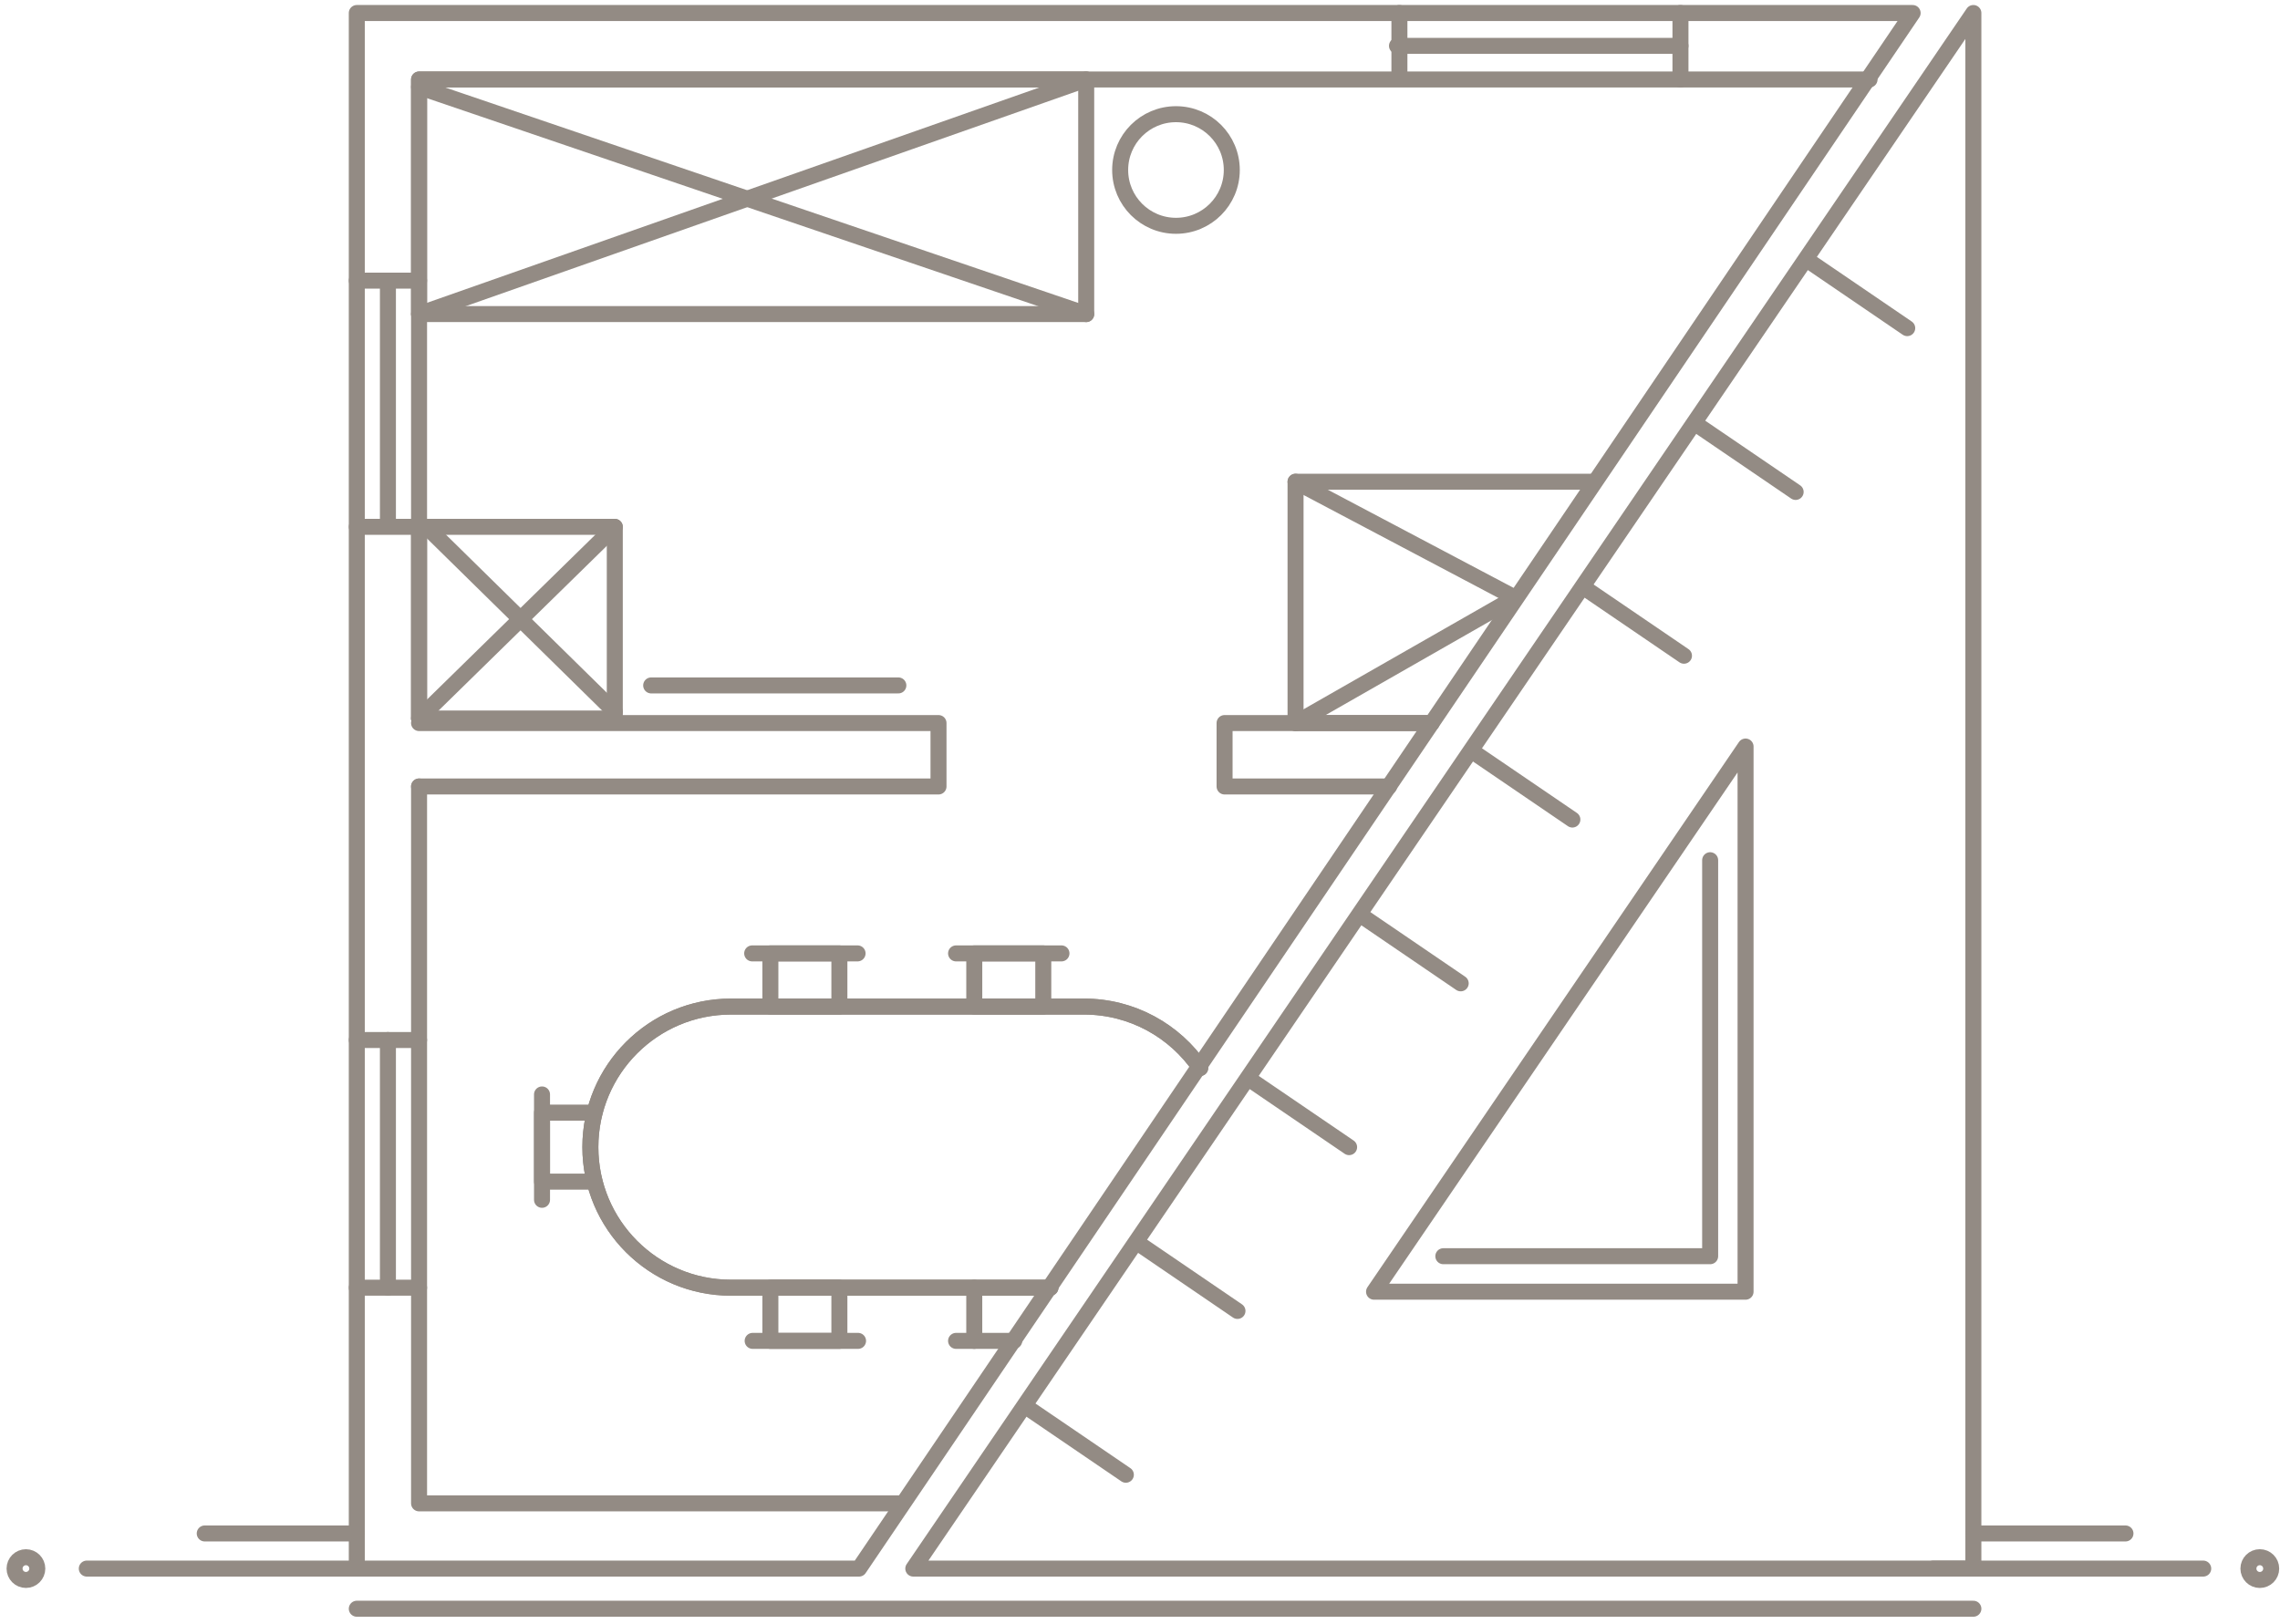 <?xml version="1.0" encoding="utf-8"?>
<!-- Generator: Adobe Illustrator 15.0.2, SVG Export Plug-In  -->
<!DOCTYPE svg PUBLIC "-//W3C//DTD SVG 1.1//EN" "http://www.w3.org/Graphics/SVG/1.1/DTD/svg11.dtd">
<svg version="1.1"
	 xmlns="http://www.w3.org/2000/svg" xmlns:xlink="http://www.w3.org/1999/xlink" xmlns:a="http://ns.adobe.com/AdobeSVGViewerExtensions/3.0/"
	 x="0px" y="0px" width="285px" height="203px" viewBox="-0.821 -0.626 285 203" enable-background="new -0.821 -0.626 285 203"
	 xml:space="preserve">
<defs>
</defs>
<circle fill="none" stroke="#938B84" stroke-width="2" stroke-linecap="round" stroke-linejoin="round" stroke-miterlimit="10" cx="281.655" cy="195.48" r="1.424"/>
<circle fill="none" stroke="#938B84" stroke-width="2" stroke-linecap="round" stroke-linejoin="round" stroke-miterlimit="10" cx="2.421" cy="195.48" r="1.421"/>
<polygon fill="none" stroke="#938B84" stroke-width="2" stroke-linecap="round" stroke-linejoin="round" stroke-miterlimit="10" points="
	245.85,195.48 113.341,195.48 245.85,1 "/>
<polygon fill="none" stroke="#938B84" stroke-width="2" stroke-linecap="round" stroke-linejoin="round" stroke-miterlimit="10" points="
	217.374,160.864 170.935,160.864 217.374,92.706 "/>
<line fill="none" stroke="#938B84" stroke-width="2" stroke-linecap="round" stroke-linejoin="round" stroke-miterlimit="10" x1="127.78" y1="175.482" x2="139.91" y2="183.747"/>
<line fill="none" stroke="#938B84" stroke-width="2" stroke-linecap="round" stroke-linejoin="round" stroke-miterlimit="10" x1="141.738" y1="155.002" x2="153.863" y2="163.268"/>
<line fill="none" stroke="#938B84" stroke-width="2" stroke-linecap="round" stroke-linejoin="round" stroke-miterlimit="10" x1="155.687" y1="134.525" x2="167.818" y2="142.791"/>
<line fill="none" stroke="#938B84" stroke-width="2" stroke-linecap="round" stroke-linejoin="round" stroke-miterlimit="10" x1="169.642" y1="114.046" x2="181.767" y2="122.311"/>
<line fill="none" stroke="#938B84" stroke-width="2" stroke-linecap="round" stroke-linejoin="round" stroke-miterlimit="10" x1="183.595" y1="93.568" x2="195.726" y2="101.833"/>
<line fill="none" stroke="#938B84" stroke-width="2" stroke-linecap="round" stroke-linejoin="round" stroke-miterlimit="10" x1="197.548" y1="73.089" x2="209.675" y2="81.353"/>
<line fill="none" stroke="#938B84" stroke-width="2" stroke-linecap="round" stroke-linejoin="round" stroke-miterlimit="10" x1="211.502" y1="52.611" x2="223.634" y2="60.876"/>
<line fill="none" stroke="#938B84" stroke-width="2" stroke-linecap="round" stroke-linejoin="round" stroke-miterlimit="10" x1="225.456" y1="32.131" x2="237.582" y2="40.397"/>
<polygon fill="none" stroke="#938B84" stroke-width="2" stroke-linecap="round" stroke-linejoin="round" stroke-miterlimit="10" points="
	238.258,1 43.778,1 43.778,195.48 106.558,195.48 "/>
<polyline fill="none" stroke="#938B84" stroke-width="2" stroke-linecap="round" stroke-linejoin="round" stroke-miterlimit="10" points="
	51.561,89.202 51.561,9.312 232.871,9.312 "/>
<polyline fill="none" stroke="#938B84" stroke-width="2" stroke-linecap="round" stroke-linejoin="round" stroke-miterlimit="10" points="
	111.473,187.325 51.562,187.325 51.562,97.702 "/>
<polyline fill="none" stroke="#938B84" stroke-width="2" stroke-linecap="round" stroke-linejoin="round" stroke-miterlimit="10" points="
	51.561,89.771 116.492,89.771 116.492,97.7 51.561,97.7 "/>
<polyline fill="none" stroke="#938B84" stroke-width="2" stroke-linecap="round" stroke-linejoin="round" stroke-miterlimit="10" points="
	172.817,97.7 152.251,97.7 152.251,89.771 178.125,89.771 "/>
<rect x="51.561" y="9.313" fill="none" stroke="#938B84" stroke-width="2" stroke-linecap="round" stroke-linejoin="round" stroke-miterlimit="10" width="83.394" height="29.329"/>
<rect x="51.561" y="65.242" fill="none" stroke="#938B84" stroke-width="2" stroke-linecap="round" stroke-linejoin="round" stroke-miterlimit="10" width="24.467" height="23.959"/>
<path fill="none" stroke="#938B84" stroke-width="2" stroke-linecap="round" stroke-linejoin="round" stroke-miterlimit="10" d="
	M130.485,160.364h-39.94c-9.704,0-17.571-7.868-17.571-17.574c0-9.707,7.867-17.574,17.571-17.574h44.13
	c6.039,0,11.366,3.045,14.528,7.683"/>
<path fill="none" stroke="#938B84" stroke-width="2" stroke-linecap="round" stroke-linejoin="round" stroke-miterlimit="10" d="
	M130.485,160.364h-39.94c-9.704,0-17.571-7.868-17.571-17.574c0-9.707,7.867-17.574,17.571-17.574h44.13
	c6.039,0,11.366,3.045,14.528,7.683"/>
<polyline fill="none" stroke="#938B84" stroke-width="2" stroke-linecap="round" stroke-linejoin="round" stroke-miterlimit="10" points="
	178.125,89.771 161.123,89.771 161.123,59.601 198.067,59.601 "/>
<circle fill="none" stroke="#938B84" stroke-width="2" stroke-linecap="round" stroke-linejoin="round" stroke-miterlimit="10" cx="146.176" cy="20.627" r="6.977"/>
<line fill="none" stroke="#938B84" stroke-width="2" stroke-linecap="round" stroke-linejoin="round" stroke-miterlimit="10" x1="93.202" y1="118.568" x2="106.376" y2="118.568"/>
<line fill="none" stroke="#938B84" stroke-width="2" stroke-linecap="round" stroke-linejoin="round" stroke-miterlimit="10" x1="66.931" y1="136.203" x2="66.931" y2="149.376"/>
<line fill="none" stroke="#938B84" stroke-width="2" stroke-linecap="round" stroke-linejoin="round" stroke-miterlimit="10" x1="47.669" y1="129.4" x2="47.669" y2="160.364"/>
<line fill="none" stroke="#938B84" stroke-width="2" stroke-linecap="round" stroke-linejoin="round" stroke-miterlimit="10" x1="47.669" y1="34.459" x2="47.669" y2="64.74"/>
<line fill="none" stroke="#938B84" stroke-width="2" stroke-linecap="round" stroke-linejoin="round" stroke-miterlimit="10" x1="209.237" y1="5.105" x2="173.802" y2="5.105"/>
<line fill="none" stroke="#938B84" stroke-width="2" stroke-linecap="round" stroke-linejoin="round" stroke-miterlimit="10" x1="118.688" y1="118.568" x2="131.862" y2="118.568"/>
<line fill="none" stroke="#938B84" stroke-width="2" stroke-linecap="round" stroke-linejoin="round" stroke-miterlimit="10" x1="93.261" y1="167.011" x2="106.435" y2="167.011"/>
<line fill="none" stroke="#938B84" stroke-width="2" stroke-linecap="round" stroke-linejoin="round" stroke-miterlimit="10" x1="118.688" y1="167.011" x2="125.956" y2="167.011"/>
<line fill="none" stroke="#938B84" stroke-width="2" stroke-linecap="round" stroke-linejoin="round" stroke-miterlimit="10" x1="51.561" y1="10.253" x2="134.955" y2="38.642"/>
<line fill="none" stroke="#938B84" stroke-width="2" stroke-linecap="round" stroke-linejoin="round" stroke-miterlimit="10" x1="51.561" y1="38.642" x2="134.955" y2="9.313"/>
<line fill="none" stroke="#938B84" stroke-width="2" stroke-linecap="round" stroke-linejoin="round" stroke-miterlimit="10" x1="52.502" y1="65.242" x2="76.028" y2="88.36"/>
<line fill="none" stroke="#938B84" stroke-width="2" stroke-linecap="round" stroke-linejoin="round" stroke-miterlimit="10" x1="51.561" y1="89.201" x2="76.028" y2="65.242"/>
<line fill="none" stroke="#938B84" stroke-width="2" stroke-linecap="round" stroke-linejoin="round" stroke-miterlimit="10" x1="161.122" y1="59.6" x2="188.555" y2="74.095"/>
<line fill="none" stroke="#938B84" stroke-width="2" stroke-linecap="round" stroke-linejoin="round" stroke-miterlimit="10" x1="161.122" y1="89.771" x2="188.555" y2="74.096"/>
<line fill="none" stroke="#938B84" stroke-width="2" stroke-linecap="round" stroke-linejoin="round" stroke-miterlimit="10" x1="43.778" y1="129.4" x2="51.561" y2="129.4"/>
<line fill="none" stroke="#938B84" stroke-width="2" stroke-linecap="round" stroke-linejoin="round" stroke-miterlimit="10" x1="43.778" y1="160.364" x2="51.561" y2="160.364"/>
<line fill="none" stroke="#938B84" stroke-width="2" stroke-linecap="round" stroke-linejoin="round" stroke-miterlimit="10" x1="43.778" y1="34.459" x2="51.561" y2="34.459"/>
<line fill="none" stroke="#938B84" stroke-width="2" stroke-linecap="round" stroke-linejoin="round" stroke-miterlimit="10" x1="43.778" y1="65.242" x2="51.561" y2="65.242"/>
<line fill="none" stroke="#938B84" stroke-width="2" stroke-linecap="round" stroke-linejoin="round" stroke-miterlimit="10" x1="174.106" y1="1" x2="174.106" y2="9.208"/>
<line fill="none" stroke="#938B84" stroke-width="2" stroke-linecap="round" stroke-linejoin="round" stroke-miterlimit="10" x1="209.237" y1="1" x2="209.237" y2="9.312"/>
<rect x="95.476" y="118.569" fill="none" stroke="#938B84" stroke-width="2" stroke-linecap="round" stroke-linejoin="round" stroke-miterlimit="10" width="8.626" height="6.646"/>
<rect x="120.963" y="118.569" fill="none" stroke="#938B84" stroke-width="2" stroke-linecap="round" stroke-linejoin="round" stroke-miterlimit="10" width="8.626" height="6.646"/>
<rect x="95.476" y="160.365" fill="none" stroke="#938B84" stroke-width="2" stroke-linecap="round" stroke-linejoin="round" stroke-miterlimit="10" width="8.626" height="6.646"/>
<polyline fill="none" stroke="#938B84" stroke-width="2" stroke-linecap="round" stroke-linejoin="round" stroke-miterlimit="10" points="
	73.479,147.103 66.931,147.103 66.931,138.477 73.479,138.477 "/>
<line fill="none" stroke="#938B84" stroke-width="2" stroke-linecap="round" stroke-linejoin="round" stroke-miterlimit="10" x1="120.962" y1="167.011" x2="120.962" y2="160.365"/>
<line fill="none" stroke="#938B84" stroke-width="2" stroke-linecap="round" stroke-linejoin="round" stroke-miterlimit="10" x1="80.576" y1="85.066" x2="111.473" y2="85.066"/>
<polyline fill="none" stroke="#938B84" stroke-width="2" stroke-linecap="round" stroke-linejoin="round" stroke-miterlimit="10" points="
	179.595,156.427 212.948,156.427 212.948,106.919 "/>
<line fill="none" stroke="#938B84" stroke-width="2" stroke-linecap="round" stroke-linejoin="round" stroke-miterlimit="10" x1="10.028" y1="195.48" x2="43.778" y2="195.48"/>
<line fill="none" stroke="#938B84" stroke-width="2" stroke-linecap="round" stroke-linejoin="round" stroke-miterlimit="10" x1="240.831" y1="195.48" x2="274.581" y2="195.48"/>
<line fill="none" stroke="#938B84" stroke-width="2" stroke-linecap="round" stroke-linejoin="round" stroke-miterlimit="10" x1="245.85" y1="191.088" x2="264.862" y2="191.088"/>
<line fill="none" stroke="#938B84" stroke-width="2" stroke-linecap="round" stroke-linejoin="round" stroke-miterlimit="10" x1="24.771" y1="191.088" x2="43.778" y2="191.088"/>
<line fill="none" stroke="#938B84" stroke-width="2" stroke-linecap="round" stroke-linejoin="round" stroke-miterlimit="10" x1="43.778" y1="200.499" x2="245.851" y2="200.499"/>
</svg>
